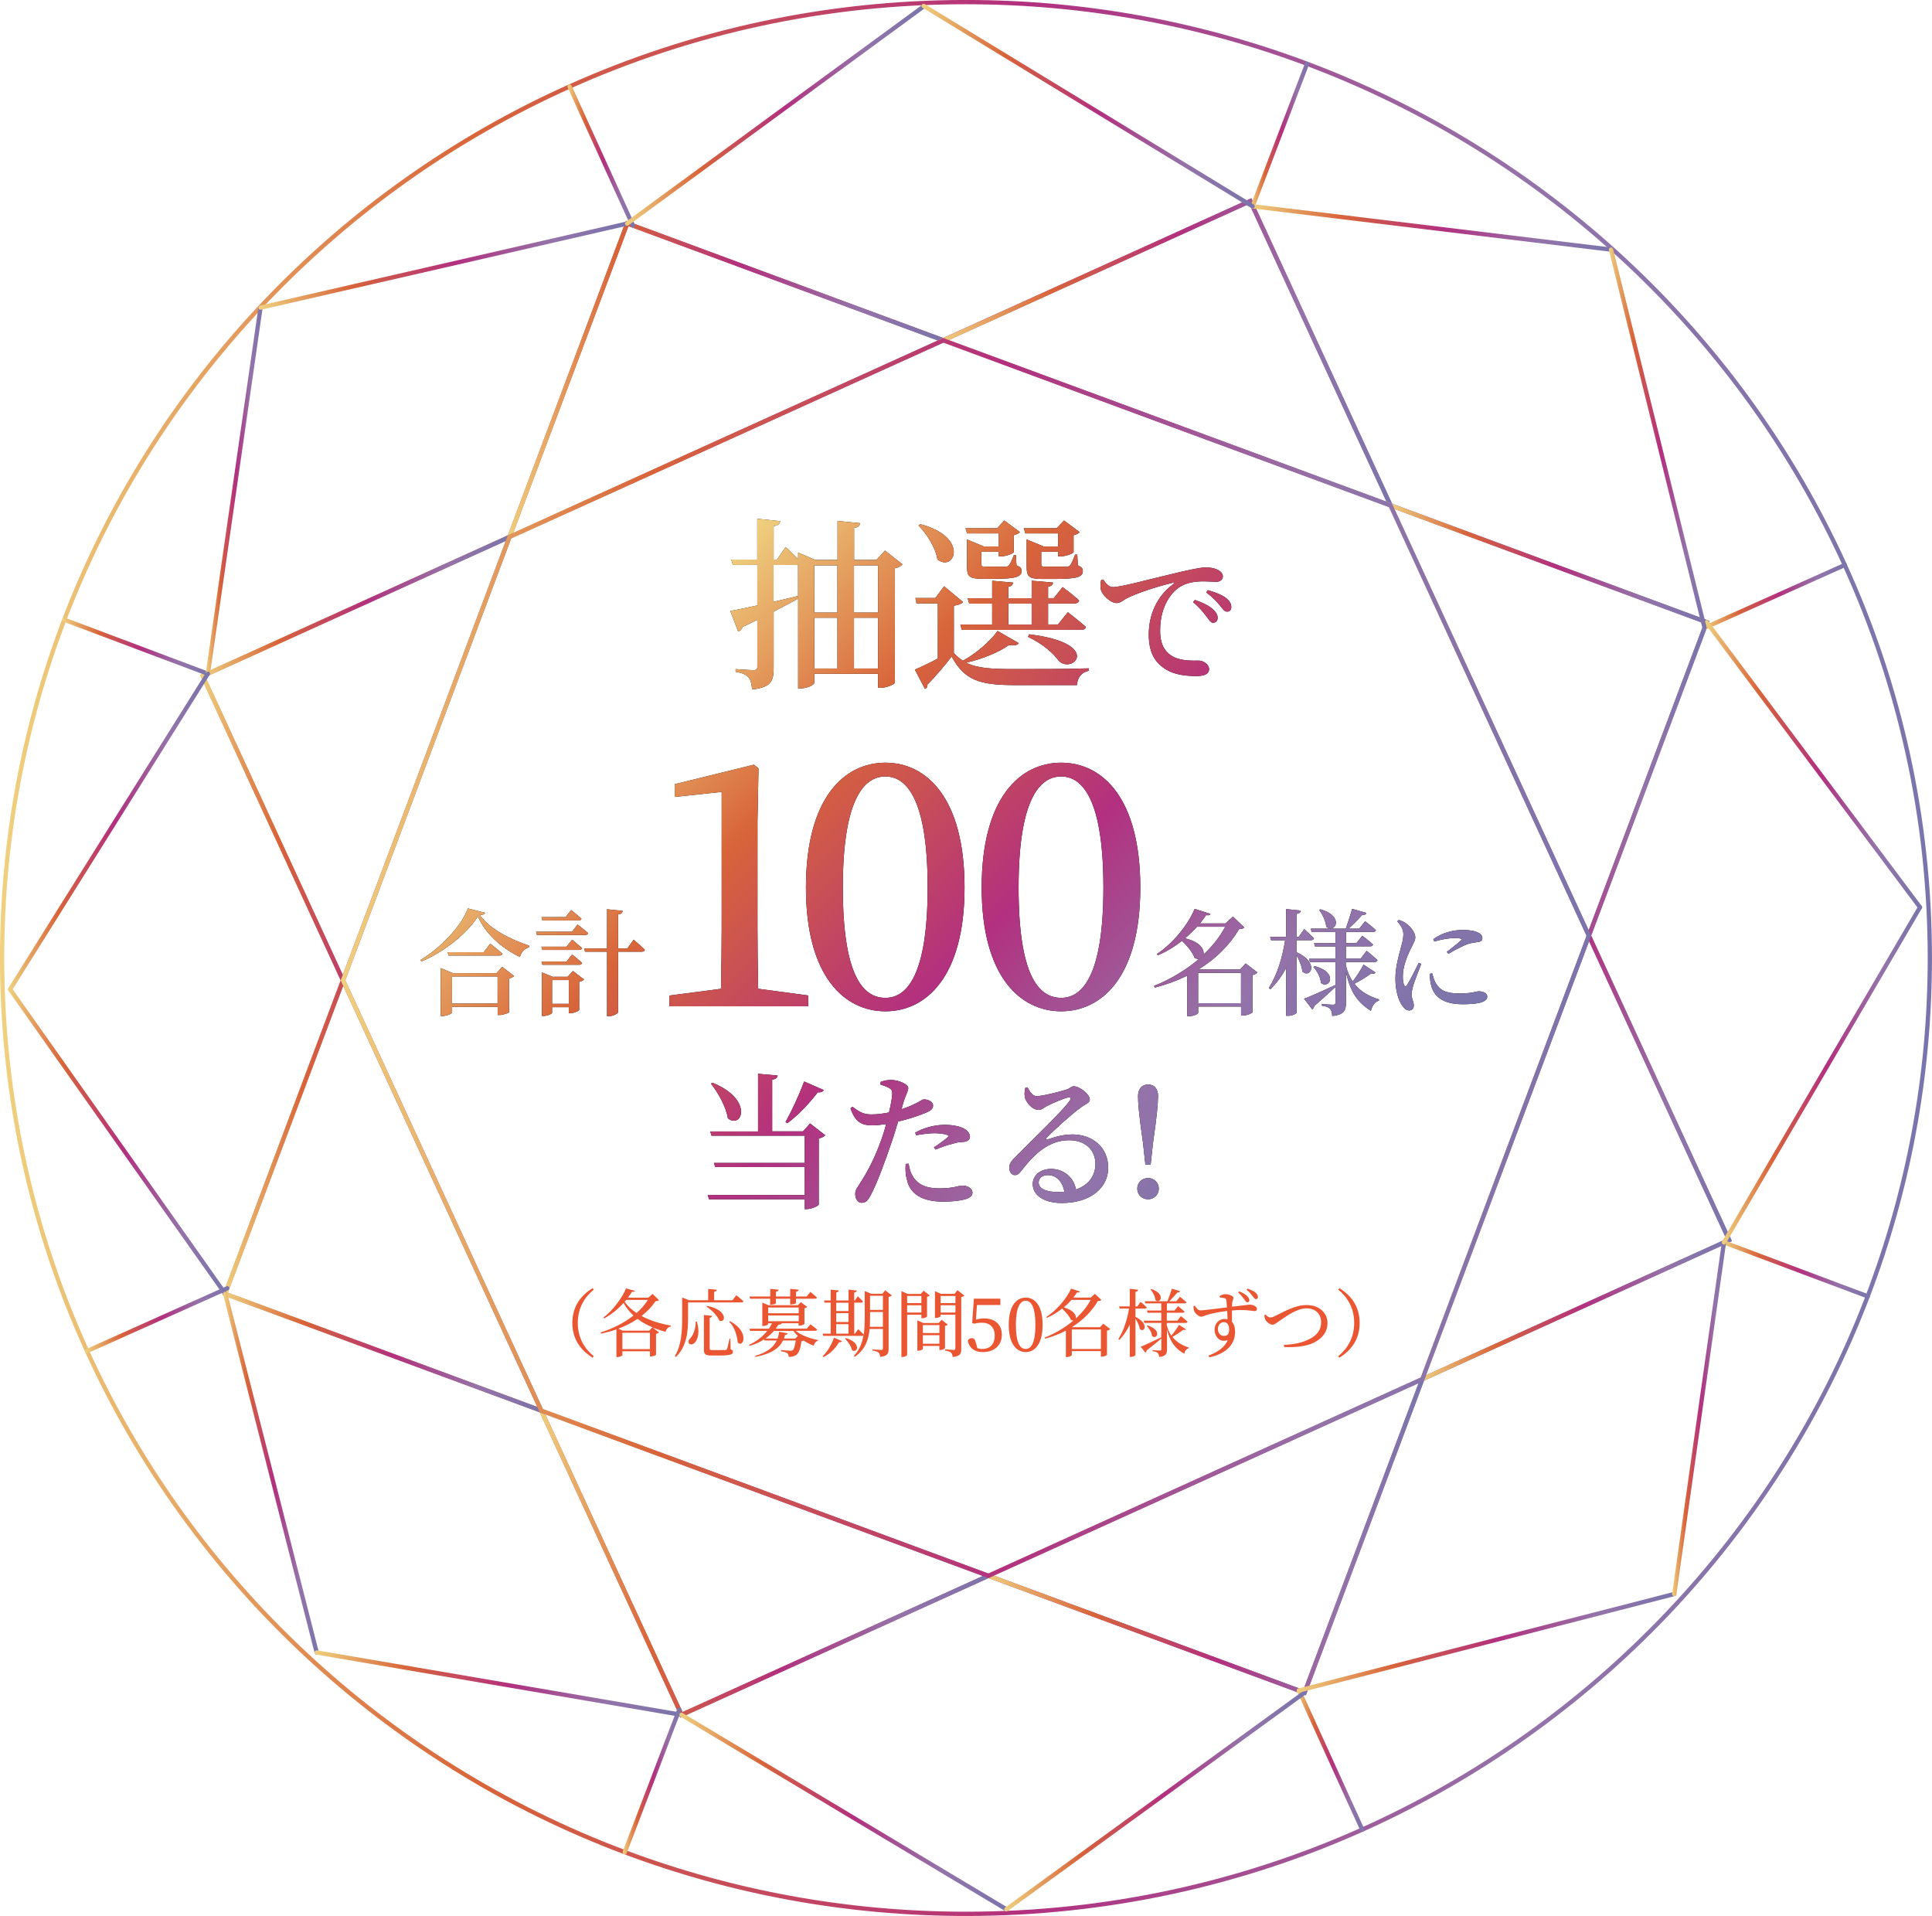 <?xml version="1.0" encoding="UTF-8"?>
<svg id="_レイヤー_2" data-name="レイヤー 2" xmlns="http://www.w3.org/2000/svg" xmlns:xlink="http://www.w3.org/1999/xlink" viewBox="0 0 339.35 336.49">
  <defs>
    <style>
      .cls-1 {
        stroke: url(#_新規グラデーションスウォッチ_14-2);
      }

      .cls-1, .cls-2, .cls-3, .cls-4, .cls-5, .cls-6, .cls-7, .cls-8, .cls-9, .cls-10, .cls-11, .cls-12, .cls-13, .cls-14, .cls-15, .cls-16, .cls-17, .cls-18, .cls-19, .cls-20, .cls-21, .cls-22, .cls-23, .cls-24, .cls-25, .cls-26, .cls-27, .cls-28, .cls-29, .cls-30, .cls-31, .cls-32, .cls-33, .cls-34 {
        fill: none;
        stroke-linecap: round;
        stroke-miterlimit: 10;
        stroke-width: .75px;
      }

      .cls-2 {
        stroke: url(#_新規グラデーションスウォッチ_14-17);
      }

      .cls-35 {
        fill: #ea5532;
      }

      .cls-3 {
        stroke: url(#_新規グラデーションスウォッチ_14-10);
      }

      .cls-4 {
        stroke: url(#_新規グラデーションスウォッチ_14-23);
      }

      .cls-5 {
        stroke: url(#_新規グラデーションスウォッチ_14-35);
      }

      .cls-6 {
        stroke: url(#_新規グラデーションスウォッチ_14-4);
      }

      .cls-7 {
        stroke: url(#_新規グラデーションスウォッチ_14-32);
      }

      .cls-8 {
        stroke: url(#_新規グラデーションスウォッチ_14-30);
      }

      .cls-9 {
        stroke: url(#_新規グラデーションスウォッチ_14-28);
      }

      .cls-10 {
        stroke: url(#_新規グラデーションスウォッチ_14-33);
      }

      .cls-11 {
        stroke: url(#_新規グラデーションスウォッチ_14-24);
      }

      .cls-12 {
        stroke: url(#_新規グラデーションスウォッチ_14-16);
      }

      .cls-13 {
        stroke: url(#_新規グラデーションスウォッチ_14-13);
      }

      .cls-14 {
        stroke: url(#_新規グラデーションスウォッチ_14-11);
      }

      .cls-36 {
        fill: url(#_新規グラデーションスウォッチ_14);
      }

      .cls-15 {
        stroke: url(#_新規グラデーションスウォッチ_14-14);
      }

      .cls-16 {
        stroke: url(#_新規グラデーションスウォッチ_14-6);
      }

      .cls-17 {
        stroke: url(#_新規グラデーションスウォッチ_14-27);
      }

      .cls-18 {
        stroke: url(#_新規グラデーションスウォッチ_14-19);
      }

      .cls-19 {
        stroke: url(#_新規グラデーションスウォッチ_14-9);
      }

      .cls-20 {
        stroke: url(#_新規グラデーションスウォッチ_14-18);
      }

      .cls-21 {
        stroke: url(#_新規グラデーションスウォッチ_14-34);
      }

      .cls-22 {
        stroke: url(#_新規グラデーションスウォッチ_14-12);
      }

      .cls-23 {
        stroke: url(#_新規グラデーションスウォッチ_14-26);
      }

      .cls-24 {
        stroke: url(#_新規グラデーションスウォッチ_14-8);
      }

      .cls-25 {
        stroke: url(#_新規グラデーションスウォッチ_14-7);
      }

      .cls-26 {
        stroke: url(#_新規グラデーションスウォッチ_14-21);
      }

      .cls-27 {
        stroke: url(#_新規グラデーションスウォッチ_14-15);
      }

      .cls-28 {
        stroke: url(#_新規グラデーションスウォッチ_14-3);
      }

      .cls-29 {
        stroke: url(#_新規グラデーションスウォッチ_14-22);
      }

      .cls-30 {
        stroke: url(#_新規グラデーションスウォッチ_14-5);
      }

      .cls-31 {
        stroke: url(#_新規グラデーションスウォッチ_14-29);
      }

      .cls-32 {
        stroke: url(#_新規グラデーションスウォッチ_14-31);
      }

      .cls-33 {
        stroke: url(#_新規グラデーションスウォッチ_14-20);
      }

      .cls-34 {
        stroke: url(#_新規グラデーションスウォッチ_14-25);
      }
    </style>
    <linearGradient id="_新規グラデーションスウォッチ_14" data-name="新規グラデーションスウォッチ 14" x1="115.31" y1="108.83" x2="221.53" y2="215.05" gradientUnits="userSpaceOnUse">
      <stop offset="0" stop-color="#efd17f"/>
      <stop offset=".25" stop-color="#d8643a"/>
      <stop offset=".53" stop-color="#b2307f"/>
      <stop offset=".79" stop-color="#9473a9"/>
      <stop offset="1" stop-color="#7975ac"/>
    </linearGradient>
    <linearGradient id="_新規グラデーションスウォッチ_14-2" data-name="新規グラデーションスウォッチ 14" x1="0" y1="168.24" x2="339.35" y2="168.24" xlink:href="#_新規グラデーションスウォッチ_14"/>
    <linearGradient id="_新規グラデーションスウォッチ_14-3" data-name="新規グラデーションスウォッチ 14" x1="88.82" y1="66.9" x2="166.67" y2="66.9" xlink:href="#_新規グラデーションスウォッチ_14"/>
    <linearGradient id="_新規グラデーションスウォッチ_14-4" data-name="新規グラデーションスウォッチ 14" x1="164.71" y1="62.12" x2="244.96" y2="62.12" xlink:href="#_新規グラデーションスウォッチ_14"/>
    <linearGradient id="_新規グラデーションスウォッチ_14-5" data-name="新規グラデーションスウォッチ 14" x1="243.53" y1="126.71" x2="300.24" y2="126.71" xlink:href="#_新規グラデーションスウォッチ_14"/>
    <linearGradient id="_新規グラデーションスウォッチ_14-6" data-name="新規グラデーションスウォッチ 14" x1="249.17" y1="203.15" x2="304.2" y2="203.15" xlink:href="#_新規グラデーションスウォッチ_14"/>
    <linearGradient id="_新規グラデーションスウォッチ_14-7" data-name="新規グラデーションスウォッチ 14" x1="172.62" y1="269.62" x2="250.5" y2="269.62" xlink:href="#_新規グラデーションスウォッチ_14"/>
    <linearGradient id="_新規グラデーションスウォッチ_14-8" data-name="新規グラデーションスウォッチ 14" x1="94.36" y1="274.38" x2="174.59" y2="274.38" xlink:href="#_新規グラデーションスウォッチ_14"/>
    <linearGradient id="_新規グラデーションスウォッチ_14-9" data-name="新規グラデーションスウォッチ 14" x1="39.08" y1="209.81" x2="95.79" y2="209.81" xlink:href="#_新規グラデーションスウォッチ_14"/>
    <linearGradient id="_新規グラデーションスウォッチ_14-10" data-name="新規グラデーションスウォッチ 14" x1="35.12" y1="133.37" x2="90.16" y2="133.37" xlink:href="#_新規グラデーションスウォッチ_14"/>
    <linearGradient id="_新規グラデーションスウォッチ_14-11" data-name="新規グラデーションスウォッチ 14" x1="302.44" y1="222.94" x2="328.43" y2="222.94" xlink:href="#_新規グラデーションスウォッチ_14"/>
    <linearGradient id="_新規グラデーションスウォッチ_14-12" data-name="新規グラデーションスウォッチ 14" x1="10.89" y1="113.58" x2="36.89" y2="113.58" xlink:href="#_新規グラデーションスウォッチ_14"/>
    <linearGradient id="_新規グラデーションスウォッチ_14-13" data-name="新規グラデーションスウォッチ 14" x1="227.78" y1="309.11" x2="239.65" y2="309.11" xlink:href="#_新規グラデーションスウォッチ_14"/>
    <linearGradient id="_新規グラデーションスウォッチ_14-14" data-name="新規グラデーションスウォッチ 14" x1="99.68" y1="27.4" x2="111.55" y2="27.4" xlink:href="#_新規グラデーションスウォッチ_14"/>
    <linearGradient id="_新規グラデーションスウォッチ_14-15" data-name="新規グラデーションスウォッチ 14" x1="59.84" y1="168.26" x2="279.48" y2="168.26" xlink:href="#_新規グラデーションスウォッチ_14"/>
    <linearGradient id="_新規グラデーションスウォッチ_14-16" data-name="新規グラデーションスウォッチ 14" x1="109.36" y1="312.8" x2="119.67" y2="312.8" xlink:href="#_新規グラデーションスウォッチ_14"/>
    <linearGradient id="_新規グラデーションスウォッチ_14-17" data-name="新規グラデーションスウォッチ 14" x1="219.65" y1="23.72" x2="229.96" y2="23.72" xlink:href="#_新規グラデーションスウォッチ_14"/>
    <linearGradient id="_新規グラデーションスウォッチ_14-18" data-name="新規グラデーションスウォッチ 14" x1="14.92" y1="231.77" x2="40.29" y2="231.77" xlink:href="#_新規グラデーションスウォッチ_14"/>
    <linearGradient id="_新規グラデーションスウォッチ_14-19" data-name="新規グラデーションスウォッチ 14" x1="299.03" y1="104.75" x2="324.4" y2="104.75" xlink:href="#_新規グラデーションスウォッチ_14"/>
    <linearGradient id="_新規グラデーションスウォッチ_14-20" data-name="新規グラデーションスウォッチ 14" x1="36.14" y1="86.18" x2="46.14" y2="86.18" xlink:href="#_新規グラデーションスウォッチ_14"/>
    <linearGradient id="_新規グラデーションスウォッチ_14-21" data-name="新規グラデーションスウォッチ 14" x1="45.39" y1="46.64" x2="110.55" y2="46.64" xlink:href="#_新規グラデーションスウォッチ_14"/>
    <linearGradient id="_新規グラデーションスウォッチ_14-22" data-name="新規グラデーションスウォッチ 14" x1="1.4" y1="146.03" x2="36.89" y2="146.03" xlink:href="#_新規グラデーションスウォッチ_14"/>
    <linearGradient id="_新規グラデーションスウォッチ_14-23" data-name="新規グラデーションスウォッチ 14" x1="1.4" y1="200.49" x2="39.94" y2="200.49" xlink:href="#_新規グラデーションスウォッチ_14"/>
    <linearGradient id="_新規グラデーションスウォッチ_14-24" data-name="新規グラデーションスウォッチ 14" x1="39.19" y1="258.73" x2="56" y2="258.73" xlink:href="#_新規グラデーションスウォッチ_14"/>
    <linearGradient id="_新規グラデーションスウォッチ_14-25" data-name="新規グラデーションスウォッチ 14" x1="55.25" y1="295.7" x2="120.08" y2="295.7" xlink:href="#_新規グラデーションスウォッチ_14"/>
    <linearGradient id="_新規グラデーションスウォッチ_14-26" data-name="新規グラデーションスウォッチ 14" x1="119.33" y1="318.25" x2="177.15" y2="318.25" xlink:href="#_新規グラデーションスウォッチ_14"/>
    <linearGradient id="_新規グラデーションスウォッチ_14-27" data-name="新規グラデーションスウォッチ 14" x1="176.4" y1="316.29" x2="229.52" y2="316.29" xlink:href="#_新規グラデーションスウォッチ_14"/>
    <linearGradient id="_新規グラデーションスウォッチ_14-28" data-name="新規グラデーションスウォッチ 14" x1="227.78" y1="288.43" x2="294.45" y2="288.43" xlink:href="#_新規グラデーションスウォッチ_14"/>
    <linearGradient id="_新規グラデーションスウォッチ_14-29" data-name="新規グラデーションスウォッチ 14" x1="293.7" y1="249.07" x2="303.18" y2="249.07" xlink:href="#_新規グラデーションスウォッチ_14"/>
    <linearGradient id="_新規グラデーションスウォッチ_14-30" data-name="新規グラデーションスウォッチ 14" x1="302.44" y1="188.77" x2="337.61" y2="188.77" xlink:href="#_新規グラデーションスウォッチ_14"/>
    <linearGradient id="_新規グラデーションスウォッチ_14-31" data-name="新規グラデーションスウォッチ 14" x1="299.39" y1="134.3" x2="337.61" y2="134.3" xlink:href="#_新規グラデーションスウォッチ_14"/>
    <linearGradient id="_新規グラデーションスウォッチ_14-32" data-name="新規グラデーションスウォッチ 14" x1="219.65" y1="40.04" x2="283.35" y2="40.04" xlink:href="#_新規グラデーションスウォッチ_14"/>
    <linearGradient id="_新規グラデーションスウォッチ_14-33" data-name="新規グラデーションスウォッチ 14" x1="109.8" y1="20.19" x2="162.61" y2="20.19" xlink:href="#_新規グラデーションスウォッチ_14"/>
    <linearGradient id="_新規グラデーションスウォッチ_14-34" data-name="新規グラデーションスウォッチ 14" x1="282.6" y1="77.05" x2="299.77" y2="77.05" xlink:href="#_新規グラデーションスウォッチ_14"/>
    <linearGradient id="_新規グラデーションスウォッチ_14-35" data-name="新規グラデーションスウォッチ 14" x1="161.87" y1="18.64" x2="220.4" y2="18.64" xlink:href="#_新規グラデーションスウォッチ_14"/>
  </defs>
  <g id="_バック" data-name="バック">
    <g>
      <g>
        <g>
          <g>
            <path d="m158.5,99.13c-.23.29-.71.55-1.32.68v20.09c-.03.26-1.42.9-2.49.9h-.45v-2.46h-11.21v1.55c0,.36-1.1,1-2.39,1h-.45v-15.76c-1.13.62-2.55,1.39-4.3,2.29v9.92c0,2.2-.42,3.39-3.78,3.75-.1-.9-.23-1.65-.61-2.1-.42-.49-1.07-.81-2.29-1v-.48s2.58.19,3.13.19c.52,0,.68-.16.68-.58v-8.27c-.81.42-1.68.84-2.58,1.26-.13.42-.42.71-.78.81l-1.39-3.62c.97-.16,2.68-.52,4.75-.97v-7.11h-4.3l-.26-.94h4.55v-7.17l4.04.42c-.06.45-.39.78-1.16.87v5.88h.58l1.52-2.2s1.23,1.13,2.2,2.13v-1.16l3.04,1.29h3.88v-6.85l3.94.39c-.03.45-.29.74-1.03.84v5.62h3.91l1.52-1.65,3.07,2.42Zm-18.32,5.88v-5.81c-.1.03-.23.03-.36.03h-3.94v6.46c1.36-.32,2.78-.64,4.2-1l.1.32Zm2.84-5.72v8.3h4.07v-8.3h-4.07Zm0,18.12h4.07v-8.92h-4.07v8.92Zm6.98-18.12v8.3h4.23v-8.3h-4.23Zm4.23,18.12v-8.92h-4.23v8.92h4.23Z"/>
            <path d="m178.94,112.96c-.26.36-.81.48-1.71.32-1.68,1.2-4.59,2.46-7.53,3.1,1.91.97,4.33,1.13,8.5,1.13,3.81,0,8.98,0,13.05-.13v.42c-1.26.26-1.97,1.13-2.1,2.52h-10.92c-6.17,0-8.79-.84-11.08-5.01-1.2,1.58-3.07,3.75-4.26,4.94.06.39-.13.61-.42.74l-1.78-3.39c1.03-.42,2.55-1.16,4.04-1.94v-9.69h-3.75l-.19-.94h3.49l1.55-2.07,3.33,2.78c-.23.26-.71.52-1.62.64v8.33c.52.52,1.03.97,1.58,1.33,2.42-1.29,4.97-3.59,6.1-5.23l3.71,2.13Zm-17.28-20.9c8.66,2.26,5.98,8.5,3,6.2-.32-2.07-1.87-4.49-3.33-5.97l.32-.23Zm25.91,15.47s1.94,1.49,3.17,2.58c-.1.36-.42.52-.87.52h-20.93l-.26-.94h5.59v-3.68h-4.04l-.26-.94h4.3v-3.07l3.68.32c-.06.39-.26.62-.84.74v2h4.1v-3.07l3.75.32c-.06.39-.26.62-.87.74v2h1l1.55-1.94s1.81,1.32,2.91,2.36c-.1.36-.42.52-.84.52h-4.62v3.68h1.74l1.74-2.16Zm-17.7-13.86l-.29-.9h5.56l1.26-1.36,2.75,2.04c-.16.19-.58.42-1.1.55v2.97c-.03.23-1.36.74-2.2.74h-.42v-.81h-3.07v2.2c0,.32.1.42.78.42h3.52c.23,0,.42-.07.55-.23.23-.26.55-.9.87-1.78h.36l.1,1.78c.74.29.9.52.9.97,0,1.03-1,1.39-4.68,1.39h-2.33c-2.26,0-2.58-.52-2.58-2.13v-4.78l2.94,1.23h2.65v-2.29h-5.56Zm7.24,16.02h4.1v-3.68h-4.1v3.68Zm3-16.02l-.29-.9h5.78l1.29-1.36,2.75,2.04c-.13.19-.55.45-1.07.55v2.97c-.03.23-1.36.74-2.26.74h-.45v-.81h-2.97v2.2c0,.32.06.42.78.42h3.71c.26,0,.45-.07.58-.23.23-.26.55-1,.87-1.88h.39l.1,1.88c.68.29.87.55.87,1,0,1.04-1.03,1.39-4.85,1.39h-2.36c-2.36,0-2.65-.52-2.65-2.16v-4.78l2.97,1.23h2.55v-2.29h-5.75Zm.65,17.73c13.02,1.58,7.66,7.11,5.2,4.65-.9-1.26-2.68-2.91-5.39-4.2l.19-.45Z"/>
            <path d="m193.79,101.79c.41.67,1.03,1.32,1.65,1.32,1.47,0,5.76-1.21,10.18-2.25,2.84-.7,5.24-1.21,6.1-1.21.72,0,1.47.1,2.04.36.62.28,1.03.67,1.03,1.24,0,.52-.46.93-1.16.93-.62,0-1.42-.08-2.27-.08-1.19,0-2.87.13-4.21,1.03-1.03.67-3.38,2.92-3.38,7.62,0,2.92,1.24,3.98,2.22,4.55,1.55.85,3.75.72,4.6.72.78,0,1.78.67,1.78,1.5,0,.96-1.03,1.21-2.22,1.21-1.78,0-3.95-.18-5.63-1.34-1.7-1.16-2.74-2.84-2.74-5.97,0-3.41,1.4-6.72,4.31-8.84.21-.15.18-.31-.1-.23-2.97.7-6.59,1.94-8.14,2.76-.54.29-1.06.8-1.71.8-1.11,0-2.66-1.47-2.82-2.56-.08-.52.03-1.03.08-1.45l.39-.13Zm16.07,3.57c1.37.46,2.51,1.01,3.23,1.68.57.54.8,1.01.78,1.5,0,.49-.31.83-.8.83-.39,0-.7-.46-1.16-1.11-.52-.67-1.19-1.55-2.35-2.51l.31-.39Zm2.3-1.71c1.4.39,2.51.85,3.18,1.37.67.54.93,1.03.93,1.6,0,.52-.28.8-.75.8s-.75-.46-1.27-1.11c-.52-.62-1.11-1.32-2.38-2.25l.28-.41Z"/>
            <path d="m85.21,160.31c-.08.24-.34.37-.93.4,1.82,2.51,5.33,4.25,8.65,5.37l-.02.3c-.87.22-1.42.99-1.58,1.7-3.2-1.56-6.05-4.05-7.39-7.13-1.9,3.02-5.97,6.26-9.94,7.92l-.14-.28c3.48-2.03,7.35-6.13,8.3-9.05l3.06.77Zm2.98,9.48l2.11,1.62c-.14.16-.45.34-.87.45v5.89c-.02.14-1.03.51-1.68.51h-.34v-1.42h-8v.97c0,.18-.89.63-1.72.63h-.28v-8.42l2.13.89h7.67l.99-1.11Zm-2.07-4.05s1.32,1.01,2.13,1.76c-.06.22-.26.32-.55.32h-8.91l-.16-.59h6.32l1.17-1.5Zm1.28,10.51v-4.76h-8v4.76h8Z"/>
            <path d="m101.45,162.37s1.15.89,1.86,1.52c-.06.22-.26.32-.55.32h-8.44l-.16-.57h6.32l.97-1.28Zm-6.18-.71l-.16-.59h4.23l.99-1.23s1.11.87,1.8,1.5c-.06.22-.24.32-.53.32h-6.34Zm4.25,4.6l.97-1.23s1.07.87,1.76,1.5c-.06.2-.26.3-.53.3h-6.46l-.16-.57h4.41Zm-4.25,3.18l-.16-.57h4.41l.97-1.23s1.07.85,1.76,1.48c-.06.22-.26.32-.53.32h-6.46Zm5.37,1.09l1.94,1.5c-.14.16-.45.34-.85.4v4.96c-.02.14-.93.55-1.52.55h-.3v-1.05h-2.94v.99c0,.16-.77.55-1.52.55h-.26v-7.65l1.86.77h2.65l.93-1.01Zm-.73,5.77v-4.17h-2.94v4.17h2.94Zm11.4-11.26s1.24,1.07,1.96,1.78c-.06.22-.26.32-.55.32h-4.15v10.61c0,.24-.83.71-1.58.71h-.36v-11.32h-3.87l-.16-.57h4.03v-6.88l2.73.28c-.02.32-.2.55-.79.63v5.97h1.64l1.09-1.54Z"/>
            <path d="m141.96,174.84v1.89h-24.39v-1.89l9.07-1.18c.06-3.54.12-7.13.12-10.6v-23.98l-8.25.88v-2.24l13.9-3.42.82.65-.18,9.31v18.79c0,3.47.06,7.01.12,10.6l8.78,1.18Z"/>
            <path d="m169.42,155.87c0,15.73-6.78,21.74-13.9,21.74s-13.96-6.01-13.96-21.74,6.72-21.92,13.96-21.92,13.9,6.19,13.9,21.92Zm-13.9,19.38c3.83,0,7.42-4.12,7.42-19.38s-3.59-19.5-7.42-19.5-7.48,4.12-7.48,19.5,3.48,19.38,7.48,19.38Z"/>
            <path d="m200.29,155.87c0,15.73-6.78,21.74-13.9,21.74s-13.96-6.01-13.96-21.74,6.72-21.92,13.96-21.92,13.9,6.19,13.9,21.92Zm-13.9,19.38c3.83,0,7.42-4.12,7.42-19.38s-3.59-19.5-7.42-19.5-7.48,4.12-7.48,19.5,3.48,19.38,7.48,19.38Z"/>
            <path d="m220.86,170.8c-.12.16-.43.34-.87.45v6.54c-.02.14-.99.57-1.68.57h-.32v-1.58h-7.53v1.09c0,.14-.61.59-1.58.59h-.34v-7.11c-1.72.85-3.62,1.56-5.69,2.09l-.16-.28c2.94-1.18,5.65-2.81,7.9-4.74-.24.02-.49-.04-.77-.2-.34-.99-1.32-2.15-2.21-2.98-1.32,1.03-2.75,1.9-4.23,2.53l-.18-.22c2.71-1.76,5.41-5,6.64-7.92l2.77.87c-.08.2-.24.3-.77.22-.32.49-.69.97-1.07,1.46h4.48l1.32-1.2,1.98,1.9c-.16.2-.38.26-.91.3-1.62,2.73-3.99,5.14-7.05,7.03l.14.06h7.09l.97-1.07,2.09,1.6Zm-10.61-8.04c-.65.71-1.36,1.4-2.13,2.04,2.69.59,3.46,1.98,3.26,2.86,1.6-1.5,2.92-3.16,3.83-4.9h-4.96Zm7.73,13.43v-5.33h-7.53v5.33h7.53Z"/>
            <path d="m227.73,167.23c4.09,1.84,2.43,4.7,1.03,3.4-.08-.91-.55-2.02-1.03-2.88v10.08c0,.22-.77.57-1.44.57h-.38v-8.42c-.73,1.4-1.64,2.65-2.77,3.77l-.26-.26c1.48-2.31,2.37-5.33,2.85-8.36h-2.47l-.16-.59h2.81v-4.88l2.55.26c-.04.3-.2.51-.73.59v4.03h.38l.97-1.36s1.07.95,1.72,1.62c-.06.22-.26.32-.53.32h-2.55v2.11Zm13.87,3.56c-.12.2-.3.28-.75.16-.75.57-1.88,1.28-2.96,1.82,1.17,1.5,2.75,2.27,4.33,2.75l-.02.22c-.71.2-1.19.89-1.4,1.78-2.25-1.4-3.64-3.2-4.39-6.86v5.47c0,1.26-.28,2.11-2.41,2.29-.04-.53-.12-.95-.34-1.21-.26-.26-.65-.47-1.48-.59v-.28s1.62.12,1.98.12c.32,0,.41-.12.41-.38v-2.75c-.87.79-2.09,1.94-3.73,3.36-.04.26-.16.46-.36.57l-1.42-1.86c.95-.32,3.24-1.36,5.51-2.41v-4.01h-4.48l-.16-.59h4.64v-2.17h-3.6l-.16-.57h3.77v-1.96h-4.19l-.16-.59h6.16c.36-1.05.83-2.47,1.11-3.48l2.51.71c-.08.24-.3.41-.77.38-.59.67-1.52,1.62-2.37,2.39h1.86l1.05-1.3s1.19.89,1.9,1.56c-.06.22-.26.32-.53.32h-4.74v1.96h1.84l1.03-1.3s1.19.89,1.88,1.54c-.04.22-.22.32-.51.32h-4.25v2.17h2.59l1.05-1.38s1.19.95,1.92,1.64c-.06.22-.26.32-.55.32h-5.02v.53c.26,1.17.69,2.12,1.21,2.89.71-.91,1.52-2.19,1.9-2.96l2.07,1.36Zm-10.69-1.11c4.27,1.11,2.59,4.19,1.09,2.92-.02-.93-.67-2.09-1.3-2.77l.2-.14Zm1.01-9.98c4.31,1.2,2.61,4.35,1.03,3.06-.08-1.01-.67-2.19-1.23-2.94l.2-.12Z"/>
            <path d="m249.63,169.3c-.4,1.09-1.21,3.08-1.42,3.83-.18.73-.28,1.2-.28,1.52,0,.67.4,1.34.4,1.9s-.28.91-.83.91c-.45,0-.85-.34-1.19-.83-.67-.93-1.21-2.63-1.21-4.74s.59-4.03.91-5.24c.26-.97.49-1.76.49-2.55.02-.85-.49-1.64-1.07-2.29l.26-.24c.55.16.93.34,1.34.65.55.38,1.56,1.42,1.56,2.43,0,.51-.28.91-.77,1.94-.65,1.28-1.42,3.12-1.42,4.94,0,.81.12,1.24.24,1.48.12.28.3.3.49.02.49-.73,1.56-2.92,2.07-3.93l.45.2Zm1.94,1.64c.12.49.3,1.17.55,1.62.75,1.32,1.76,1.92,4.27,1.92,2.11,0,2.92-.38,3.36-.38.73,0,1.48.3,1.48.93,0,1.07-1.98,1.34-4.31,1.34-3.54,0-5.18-1.4-5.61-3.62-.14-.61-.16-1.23-.12-1.74l.38-.06Zm.18-5.99c1.58-1.17,3.6-1.62,5.06-1.62,1.38,0,2.19.14,2.85.48.55.26.71.63.71.93,0,.41-.2.61-.67.69-.57.1-1.19.14-1.94.38-.91.34-2.29,1.07-3.34,1.7l-.3-.32c.89-.71,2.11-1.64,2.47-2.01.22-.24.28-.42-1.15-.42-.69,0-1.82.1-3.52.59l-.16-.4Z"/>
            <path d="m144.95,199.38c-.18.21-.57.44-1.14.57v11.6c-.03.21-1.24.8-2.09.8h-.41v-1.73h-16.77l-.23-.75h17v-4.91h-15.68l-.23-.72h15.91v-4.78h-16.33l-.23-.75h8.4v-10.13l3.44.31c-.05.36-.26.62-.96.72v9.09h5.42l1.24-1.39,2.66,2.07Zm-19.81-9.22c7.29,2.92,5.19,8.21,2.71,6.25-.31-2.04-1.71-4.47-2.97-6.1l.26-.15Zm19.56,1.27c-.13.28-.46.46-1.06.41-1.6,2.07-3.51,4.08-5.35,5.43l-.31-.23c.98-1.73,2.33-4.55,3.26-7.1l3.46,1.5Z"/>
            <path d="m158.36,194.81c1.24-.41,2.17-.85,2.92-1.24.46-.29.8-.49,1.03-.49.57,0,1.58.31,1.58,1.09,0,.62-.44.98-1.94,1.52-.67.29-2.48.88-4.21,1.29-.34,1.16-.72,2.45-1.14,3.64-1.06,3.15-2.69,7.59-3.75,9.43-.41.75-.75,1.19-1.52,1.19-.65,0-1.11-.72-1.11-1.55s.46-1.19,1.03-2.17c1.11-1.73,2.45-4.19,3.64-7.6.26-.75.54-1.63.77-2.51-.83.13-1.73.23-2.45.23-1.78,0-3-.52-3.82-3l.36-.26c1.24.96,1.99,1.32,3.15,1.34,1.14.03,2.3-.16,3.25-.34.31-1.29.52-2.46.57-3.18.03-.62-.08-.83-.52-1.11-.44-.26-.98-.44-1.55-.62l.03-.46c.62-.23,1.21-.36,1.91-.34,1.29.03,2.94.75,2.94,1.42,0,.57-.44,1.14-.9,2.69l-.28,1.01Zm1.24,9.56c.1.7.31,1.63.83,2.38.96,1.45,2.48,1.96,4.62,1.96,2.43,0,3.33-.49,3.95-.49.83,0,1.81.39,1.81,1.27,0,.62-.65,1.01-1.58,1.21-.8.18-1.94.34-3.59.34-3.54,0-5.86-1.29-6.35-3.93-.28-.9-.26-1.88-.21-2.69l.52-.05Zm1.16-5.45c1.29-.75,3.23-1.37,5.17-1.37,1.7,0,2.84.36,3.41.67.7.41,1.03.93,1.03,1.42,0,.59-.47.88-1.4.93-.47,0-.93.08-1.6.29-.98.21-2.14.67-3.05,1.03l-.28-.39c.83-.52,2.17-1.5,2.45-1.81.18-.15.1-.28-.1-.36-.59-.21-1.5-.31-2.25-.31-.96,0-2.07.16-3.23.36l-.16-.46Z"/>
            <path d="m180.48,190.96c.39.78.9,1.55,1.58,1.55.98,0,3.93-.72,5.22-1.14.83-.26.85-.59,1.32-.59,1.03,0,2.82,1.39,2.82,2.33,0,.62-.77.77-1.65,1.45-1.55,1.11-4.83,4.08-5.89,5.22-.23.23-.1.44.13.34,1.01-.34,2.51-.88,4.39-.88,3.41,0,6.3,2.2,6.25,5.94-.03,3.36-3.02,6.1-8.16,6.1-2.97,0-5.09-1.27-5.09-3.33,0-1.58,1.4-2.66,3.23-2.66s3.85,1.09,4.37,3.62c2.35-.83,3.38-2.53,3.41-4.42.05-2.27-1.55-4.24-4.62-4.24-3.59,0-6.12,2.46-8.32,5.27-.52.7-.77.88-1.29.85-.46,0-.96-.57-.9-1.39.03-.62.36-1.09,1.11-1.81,3.18-3.23,8.29-8.09,9.51-9.87.36-.46.13-.62-.23-.57-.9.18-2.76,1.01-3.8,1.53-.49.26-.9.67-1.39.67-1.29,0-2.35-1.5-2.48-2.32-.08-.52-.03-1.01.1-1.58l.41-.05Zm6.48,18.34c-.34-1.86-1.47-2.92-2.92-2.92-.96,0-1.6.52-1.6,1.32,0,.96,1.14,1.65,3.33,1.65.41,0,.8-.03,1.19-.05Z"/>
            <path d="m199.76,208.76c0-1.01.77-1.86,1.89-1.86s1.89.85,1.89,1.86-.8,1.86-1.89,1.86-1.89-.83-1.89-1.86Zm3.64-16.22c0,1.37-.21,3.56-.88,8.21l-.41,3.77h-.93l-.41-3.77c-.67-4.68-.88-6.85-.88-8.21s.72-2.07,1.76-2.07,1.76.65,1.76,2.07Z"/>
          </g>
          <g>
            <path class="cls-36" d="m158.5,99.13c-.23.29-.71.55-1.32.68v20.09c-.03.26-1.42.9-2.49.9h-.45v-2.46h-11.21v1.55c0,.36-1.1,1-2.39,1h-.45v-15.76c-1.13.62-2.55,1.39-4.3,2.29v9.92c0,2.2-.42,3.39-3.78,3.75-.1-.9-.23-1.65-.61-2.1-.42-.49-1.07-.81-2.29-1v-.48s2.58.19,3.13.19c.52,0,.68-.16.68-.58v-8.27c-.81.42-1.68.84-2.58,1.26-.13.42-.42.71-.78.81l-1.39-3.62c.97-.16,2.68-.52,4.75-.97v-7.11h-4.3l-.26-.94h4.55v-7.17l4.04.42c-.06.45-.39.78-1.16.87v5.88h.58l1.52-2.2s1.23,1.13,2.2,2.13v-1.16l3.04,1.29h3.88v-6.85l3.94.39c-.03.45-.29.74-1.03.84v5.62h3.91l1.52-1.65,3.07,2.42Zm-18.32,5.88v-5.81c-.1.03-.23.03-.36.03h-3.94v6.46c1.36-.32,2.78-.64,4.2-1l.1.32Zm2.84-5.72v8.3h4.07v-8.3h-4.07Zm0,18.12h4.07v-8.92h-4.07v8.92Zm6.98-18.12v8.3h4.23v-8.3h-4.23Zm4.23,18.12v-8.92h-4.23v8.92h4.23Z"/>
            <path class="cls-36" d="m178.94,112.96c-.26.36-.81.48-1.71.32-1.68,1.2-4.59,2.46-7.53,3.1,1.91.97,4.33,1.13,8.5,1.13,3.81,0,8.98,0,13.05-.13v.42c-1.26.26-1.97,1.13-2.1,2.52h-10.92c-6.17,0-8.79-.84-11.08-5.01-1.2,1.58-3.07,3.75-4.26,4.94.06.39-.13.61-.42.74l-1.78-3.39c1.03-.42,2.55-1.16,4.04-1.94v-9.69h-3.75l-.19-.94h3.49l1.55-2.07,3.33,2.78c-.23.26-.71.52-1.62.64v8.33c.52.52,1.03.97,1.58,1.33,2.42-1.29,4.97-3.59,6.1-5.23l3.71,2.13Zm-17.28-20.9c8.66,2.26,5.98,8.5,3,6.2-.32-2.07-1.87-4.49-3.33-5.97l.32-.23Zm25.91,15.47s1.94,1.49,3.17,2.58c-.1.36-.42.52-.87.52h-20.93l-.26-.94h5.59v-3.68h-4.04l-.26-.94h4.3v-3.07l3.68.32c-.06.39-.26.62-.84.74v2h4.1v-3.07l3.75.32c-.06.39-.26.62-.87.74v2h1l1.55-1.94s1.81,1.32,2.91,2.36c-.1.36-.42.52-.84.52h-4.62v3.68h1.74l1.74-2.16Zm-17.7-13.86l-.29-.9h5.56l1.26-1.36,2.75,2.04c-.16.19-.58.42-1.1.55v2.97c-.03.23-1.36.74-2.2.74h-.42v-.81h-3.07v2.2c0,.32.1.42.78.42h3.52c.23,0,.42-.07.55-.23.23-.26.55-.9.87-1.78h.36l.1,1.78c.74.29.9.52.9.97,0,1.03-1,1.39-4.68,1.39h-2.33c-2.26,0-2.58-.52-2.58-2.13v-4.78l2.94,1.23h2.65v-2.29h-5.56Zm7.24,16.02h4.1v-3.68h-4.1v3.68Zm3-16.02l-.29-.9h5.78l1.29-1.36,2.75,2.04c-.13.19-.55.45-1.07.55v2.97c-.03.23-1.36.74-2.26.74h-.45v-.81h-2.97v2.2c0,.32.06.42.78.42h3.71c.26,0,.45-.07.58-.23.23-.26.55-1,.87-1.88h.39l.1,1.88c.68.29.87.55.87,1,0,1.04-1.03,1.39-4.85,1.39h-2.36c-2.36,0-2.65-.52-2.65-2.16v-4.78l2.97,1.23h2.55v-2.29h-5.75Zm.65,17.73c13.02,1.58,7.66,7.11,5.2,4.65-.9-1.26-2.68-2.91-5.39-4.2l.19-.45Z"/>
            <path class="cls-36" d="m193.79,101.79c.41.67,1.03,1.32,1.65,1.32,1.47,0,5.76-1.21,10.18-2.25,2.84-.7,5.24-1.21,6.1-1.21.72,0,1.47.1,2.04.36.62.28,1.03.67,1.03,1.24,0,.52-.46.93-1.16.93-.62,0-1.42-.08-2.27-.08-1.19,0-2.87.13-4.21,1.03-1.03.67-3.38,2.92-3.38,7.62,0,2.92,1.24,3.98,2.22,4.55,1.55.85,3.75.72,4.6.72.78,0,1.78.67,1.78,1.5,0,.96-1.03,1.21-2.22,1.21-1.78,0-3.95-.18-5.63-1.34-1.7-1.16-2.74-2.84-2.74-5.97,0-3.41,1.4-6.72,4.31-8.84.21-.15.18-.31-.1-.23-2.97.7-6.59,1.94-8.14,2.76-.54.29-1.06.8-1.71.8-1.11,0-2.66-1.47-2.82-2.56-.08-.52.03-1.03.08-1.45l.39-.13Zm16.07,3.57c1.37.46,2.51,1.01,3.23,1.68.57.54.8,1.01.78,1.5,0,.49-.31.83-.8.83-.39,0-.7-.46-1.16-1.11-.52-.67-1.19-1.55-2.35-2.51l.31-.39Zm2.3-1.71c1.4.39,2.51.85,3.18,1.37.67.54.93,1.03.93,1.6,0,.52-.28.8-.75.8s-.75-.46-1.27-1.11c-.52-.62-1.11-1.32-2.38-2.25l.28-.41Z"/>
            <path class="cls-36" d="m85.21,160.31c-.08.24-.34.37-.93.4,1.82,2.51,5.33,4.25,8.65,5.37l-.02.3c-.87.22-1.42.99-1.58,1.7-3.2-1.56-6.05-4.05-7.39-7.13-1.9,3.02-5.97,6.26-9.94,7.92l-.14-.28c3.48-2.03,7.35-6.13,8.3-9.05l3.06.77Zm2.98,9.48l2.11,1.62c-.14.16-.45.34-.87.45v5.89c-.02.14-1.03.51-1.68.51h-.34v-1.42h-8v.97c0,.18-.89.63-1.72.63h-.28v-8.42l2.13.89h7.67l.99-1.11Zm-2.07-4.05s1.32,1.01,2.13,1.76c-.06.22-.26.32-.55.32h-8.91l-.16-.59h6.32l1.17-1.5Zm1.28,10.51v-4.76h-8v4.76h8Z"/>
            <path class="cls-36" d="m101.45,162.37s1.15.89,1.86,1.52c-.06.22-.26.32-.55.32h-8.44l-.16-.57h6.32l.97-1.28Zm-6.18-.71l-.16-.59h4.23l.99-1.23s1.11.87,1.8,1.5c-.06.22-.24.32-.53.32h-6.34Zm4.25,4.6l.97-1.23s1.07.87,1.76,1.5c-.06.2-.26.3-.53.3h-6.46l-.16-.57h4.41Zm-4.25,3.18l-.16-.57h4.41l.97-1.23s1.07.85,1.76,1.48c-.06.22-.26.32-.53.32h-6.46Zm5.37,1.09l1.94,1.5c-.14.16-.45.34-.85.4v4.96c-.02.14-.93.55-1.52.55h-.3v-1.05h-2.94v.99c0,.16-.77.55-1.52.55h-.26v-7.65l1.86.77h2.65l.93-1.01Zm-.73,5.77v-4.17h-2.94v4.17h2.94Zm11.4-11.26s1.24,1.07,1.96,1.78c-.06.22-.26.32-.55.32h-4.15v10.61c0,.24-.83.71-1.58.71h-.36v-11.32h-3.87l-.16-.57h4.03v-6.88l2.73.28c-.02.32-.2.55-.79.63v5.97h1.64l1.09-1.54Z"/>
            <path class="cls-36" d="m141.96,174.84v1.89h-24.39v-1.89l9.07-1.18c.06-3.54.12-7.13.12-10.6v-23.98l-8.25.88v-2.24l13.9-3.42.82.65-.18,9.31v18.79c0,3.47.06,7.01.12,10.6l8.78,1.18Z"/>
            <path class="cls-36" d="m169.42,155.87c0,15.73-6.78,21.74-13.9,21.74s-13.96-6.01-13.96-21.74,6.72-21.92,13.96-21.92,13.9,6.19,13.9,21.92Zm-13.9,19.38c3.83,0,7.42-4.12,7.42-19.38s-3.59-19.5-7.42-19.5-7.48,4.12-7.48,19.5,3.48,19.38,7.48,19.38Z"/>
            <path class="cls-36" d="m200.29,155.87c0,15.73-6.78,21.74-13.9,21.74s-13.96-6.01-13.96-21.74,6.72-21.92,13.96-21.92,13.9,6.19,13.9,21.92Zm-13.9,19.38c3.83,0,7.42-4.12,7.42-19.38s-3.59-19.5-7.42-19.5-7.48,4.12-7.48,19.5,3.48,19.38,7.48,19.38Z"/>
            <path class="cls-36" d="m220.86,170.8c-.12.16-.43.34-.87.45v6.54c-.02.14-.99.57-1.68.57h-.32v-1.58h-7.53v1.09c0,.14-.61.59-1.58.59h-.34v-7.11c-1.72.85-3.62,1.56-5.69,2.09l-.16-.28c2.94-1.18,5.65-2.81,7.9-4.74-.24.02-.49-.04-.77-.2-.34-.99-1.32-2.15-2.21-2.98-1.32,1.03-2.75,1.9-4.23,2.53l-.18-.22c2.71-1.76,5.41-5,6.64-7.92l2.77.87c-.08.2-.24.3-.77.22-.32.49-.69.97-1.07,1.46h4.48l1.32-1.2,1.98,1.9c-.16.2-.38.26-.91.3-1.62,2.73-3.99,5.14-7.05,7.03l.14.06h7.09l.97-1.07,2.09,1.6Zm-10.61-8.04c-.65.71-1.36,1.4-2.13,2.04,2.69.59,3.46,1.98,3.26,2.86,1.6-1.5,2.92-3.16,3.83-4.9h-4.96Zm7.73,13.43v-5.33h-7.53v5.33h7.53Z"/>
            <path class="cls-36" d="m227.73,167.23c4.09,1.84,2.43,4.7,1.03,3.4-.08-.91-.55-2.02-1.03-2.88v10.08c0,.22-.77.57-1.44.57h-.38v-8.42c-.73,1.4-1.64,2.65-2.77,3.77l-.26-.26c1.48-2.31,2.37-5.33,2.85-8.36h-2.47l-.16-.59h2.81v-4.88l2.55.26c-.04.3-.2.51-.73.59v4.03h.38l.97-1.36s1.07.95,1.72,1.62c-.06.22-.26.32-.53.32h-2.55v2.11Zm13.87,3.56c-.12.2-.3.28-.75.16-.75.57-1.88,1.28-2.96,1.82,1.17,1.5,2.75,2.27,4.33,2.75l-.02.22c-.71.2-1.19.89-1.4,1.78-2.25-1.4-3.64-3.2-4.39-6.86v5.47c0,1.26-.28,2.11-2.41,2.29-.04-.53-.12-.95-.34-1.21-.26-.26-.65-.47-1.48-.59v-.28s1.62.12,1.98.12c.32,0,.41-.12.41-.38v-2.75c-.87.79-2.09,1.94-3.73,3.36-.04.26-.16.46-.36.57l-1.42-1.86c.95-.32,3.24-1.36,5.51-2.41v-4.01h-4.48l-.16-.59h4.64v-2.17h-3.6l-.16-.57h3.77v-1.96h-4.19l-.16-.59h6.16c.36-1.05.83-2.47,1.11-3.48l2.51.71c-.08.24-.3.41-.77.38-.59.67-1.52,1.62-2.37,2.39h1.86l1.05-1.3s1.19.89,1.9,1.56c-.06.22-.26.32-.53.32h-4.74v1.96h1.84l1.03-1.3s1.19.89,1.88,1.54c-.04.22-.22.32-.51.32h-4.25v2.17h2.59l1.05-1.38s1.19.95,1.92,1.64c-.06.22-.26.32-.55.32h-5.02v.53c.26,1.17.69,2.12,1.21,2.89.71-.91,1.52-2.19,1.9-2.96l2.07,1.36Zm-10.69-1.11c4.27,1.11,2.59,4.19,1.09,2.92-.02-.93-.67-2.09-1.3-2.77l.2-.14Zm1.01-9.98c4.31,1.2,2.61,4.35,1.03,3.06-.08-1.01-.67-2.19-1.23-2.94l.2-.12Z"/>
            <path class="cls-36" d="m249.63,169.3c-.4,1.09-1.21,3.08-1.42,3.83-.18.73-.28,1.2-.28,1.52,0,.67.4,1.34.4,1.9s-.28.91-.83.91c-.45,0-.85-.34-1.19-.83-.67-.93-1.21-2.63-1.21-4.74s.59-4.03.91-5.24c.26-.97.49-1.76.49-2.55.02-.85-.49-1.64-1.07-2.29l.26-.24c.55.16.93.34,1.34.65.55.38,1.56,1.42,1.56,2.43,0,.51-.28.91-.77,1.94-.65,1.28-1.42,3.12-1.42,4.94,0,.81.12,1.24.24,1.48.12.28.3.3.49.02.49-.73,1.56-2.92,2.07-3.93l.45.2Zm1.94,1.64c.12.49.3,1.17.55,1.62.75,1.32,1.76,1.92,4.27,1.92,2.11,0,2.92-.38,3.36-.38.73,0,1.48.3,1.48.93,0,1.07-1.98,1.34-4.31,1.34-3.54,0-5.18-1.4-5.61-3.62-.14-.61-.16-1.23-.12-1.74l.38-.06Zm.18-5.99c1.58-1.17,3.6-1.62,5.06-1.62,1.38,0,2.19.14,2.85.48.55.26.71.63.71.93,0,.41-.2.61-.67.69-.57.1-1.19.14-1.94.38-.91.34-2.29,1.07-3.34,1.7l-.3-.32c.89-.71,2.11-1.64,2.47-2.01.22-.24.28-.42-1.15-.42-.69,0-1.82.1-3.52.59l-.16-.4Z"/>
            <path class="cls-36" d="m144.95,199.38c-.18.21-.57.44-1.14.57v11.6c-.03.21-1.24.8-2.09.8h-.41v-1.73h-16.77l-.23-.75h17v-4.91h-15.68l-.23-.72h15.91v-4.78h-16.33l-.23-.75h8.4v-10.13l3.44.31c-.05.36-.26.62-.96.72v9.09h5.42l1.24-1.39,2.66,2.07Zm-19.81-9.22c7.29,2.92,5.19,8.21,2.71,6.25-.31-2.04-1.71-4.47-2.97-6.1l.26-.15Zm19.56,1.27c-.13.28-.46.46-1.06.41-1.6,2.07-3.51,4.08-5.35,5.43l-.31-.23c.98-1.73,2.33-4.55,3.26-7.1l3.46,1.5Z"/>
            <path class="cls-36" d="m158.36,194.81c1.24-.41,2.17-.85,2.92-1.24.46-.29.8-.49,1.03-.49.57,0,1.58.31,1.58,1.09,0,.62-.44.98-1.94,1.52-.67.29-2.48.88-4.21,1.29-.34,1.16-.72,2.45-1.14,3.64-1.06,3.15-2.69,7.59-3.75,9.43-.41.75-.75,1.19-1.52,1.19-.65,0-1.11-.72-1.11-1.55s.46-1.19,1.03-2.17c1.11-1.73,2.45-4.19,3.64-7.6.26-.75.54-1.63.77-2.51-.83.13-1.73.23-2.45.23-1.78,0-3-.52-3.82-3l.36-.26c1.24.96,1.99,1.32,3.15,1.34,1.14.03,2.3-.16,3.25-.34.31-1.29.52-2.46.57-3.18.03-.62-.08-.83-.52-1.11-.44-.26-.98-.44-1.55-.62l.03-.46c.62-.23,1.21-.36,1.91-.34,1.29.03,2.94.75,2.94,1.42,0,.57-.44,1.14-.9,2.69l-.28,1.01Zm1.24,9.56c.1.7.31,1.63.83,2.38.96,1.45,2.48,1.96,4.62,1.96,2.43,0,3.33-.49,3.95-.49.83,0,1.81.39,1.81,1.27,0,.62-.65,1.01-1.58,1.21-.8.18-1.94.34-3.59.34-3.54,0-5.86-1.29-6.35-3.93-.28-.9-.26-1.88-.21-2.69l.52-.05Zm1.16-5.45c1.29-.75,3.23-1.37,5.17-1.37,1.7,0,2.84.36,3.41.67.7.41,1.03.93,1.03,1.42,0,.59-.47.88-1.4.93-.47,0-.93.08-1.6.29-.98.21-2.14.67-3.05,1.03l-.28-.39c.83-.52,2.17-1.5,2.45-1.81.18-.15.1-.28-.1-.36-.59-.21-1.5-.31-2.25-.31-.96,0-2.07.16-3.23.36l-.16-.46Z"/>
            <path class="cls-36" d="m180.48,190.96c.39.78.9,1.55,1.58,1.55.98,0,3.93-.72,5.22-1.14.83-.26.85-.59,1.32-.59,1.03,0,2.82,1.39,2.82,2.33,0,.62-.77.77-1.65,1.45-1.55,1.11-4.83,4.08-5.89,5.22-.23.23-.1.44.13.34,1.01-.34,2.51-.88,4.39-.88,3.41,0,6.3,2.2,6.25,5.94-.03,3.36-3.02,6.1-8.16,6.1-2.97,0-5.09-1.27-5.09-3.33,0-1.58,1.4-2.66,3.23-2.66s3.85,1.09,4.37,3.62c2.35-.83,3.38-2.53,3.41-4.42.05-2.27-1.55-4.24-4.62-4.24-3.59,0-6.12,2.46-8.32,5.27-.52.7-.77.88-1.29.85-.46,0-.96-.57-.9-1.39.03-.62.36-1.09,1.11-1.81,3.18-3.23,8.29-8.09,9.51-9.87.36-.46.13-.62-.23-.57-.9.18-2.76,1.01-3.8,1.53-.49.26-.9.67-1.39.67-1.29,0-2.35-1.5-2.48-2.32-.08-.52-.03-1.01.1-1.58l.41-.05Zm6.48,18.34c-.34-1.86-1.47-2.92-2.92-2.92-.96,0-1.6.52-1.6,1.32,0,.96,1.14,1.65,3.33,1.65.41,0,.8-.03,1.19-.05Z"/>
            <path class="cls-36" d="m199.76,208.76c0-1.01.77-1.86,1.89-1.86s1.89.85,1.89,1.86-.8,1.86-1.89,1.86-1.89-.83-1.89-1.86Zm3.64-16.22c0,1.37-.21,3.56-.88,8.21l-.41,3.77h-.93l-.41-3.77c-.67-4.68-.88-6.85-.88-8.21s.72-2.07,1.76-2.07,1.76.65,1.76,2.07Z"/>
          </g>
        </g>
        <g>
          <path class="cls-1" d="m324.03,99.23c-18.38-40.38-52.44-72.25-94.45-88.03C210.95,4.21,190.75.37,169.66.37c-24.81,0-48.36,5.29-69.61,14.82C59.35,33.41,27.21,67.19,11.29,108.84,4.24,127.32.37,147.34.37,168.26c0,24.6,5.33,47.98,14.92,69.02,18.4,40.38,52.44,72.25,94.45,88.01,18.63,6.99,38.83,10.83,59.92,10.83,24.81,0,48.39-5.29,69.61-14.79,40.73-18.25,72.87-52,88.78-93.65,7.05-18.48,10.92-38.5,10.92-59.42,0-24.6-5.33-47.96-14.94-69.02Zm-74.2,142.98l-20.68,55.05-1-.36-54.54-20.15-53.9,24.42-.41-.89-24.22-52.53-55.52-20.51.36-.99,20.32-54.08-24.63-53.45.9-.41,52.98-24.02,20.68-55.05,1,.36,54.52,20.15,53.93-24.45.41.92,24.22,52.53,55.52,20.51-.36.99-20.32,54.08,24.63,53.45-.9.41-52.98,24.02Z"/>
          <polygon class="cls-28" points="165.69 59.77 128.06 76.82 89.49 94.3 110.17 39.26 111.17 39.61 165.69 59.77"/>
          <polygon class="cls-6" points="244.24 88.76 205.47 74.46 165.69 59.77 219.61 35.32 220.02 36.23 244.24 88.76"/>
          <polygon class="cls-30" points="299.76 109.27 299.4 110.26 279.08 164.34 261.88 127.04 244.24 88.76 299.76 109.27"/>
          <polygon class="cls-16" points="303.71 217.79 302.81 218.2 249.83 242.21 264.26 203.76 279.08 164.34 303.71 217.79"/>
          <polygon class="cls-25" points="249.83 242.21 229.15 297.26 228.15 296.9 173.61 276.75 211.23 259.7 249.83 242.21"/>
          <polygon class="cls-24" points="173.61 276.75 119.71 301.17 119.3 300.28 95.08 247.75 133.86 262.06 173.61 276.75"/>
          <polygon class="cls-19" points="95.08 247.75 39.56 227.24 39.92 226.25 60.25 172.17 77.44 209.48 95.08 247.75"/>
          <polygon class="cls-3" points="89.49 94.3 75.06 132.75 60.25 172.17 35.62 118.73 36.51 118.32 89.49 94.3"/>
          <line class="cls-14" x1="328.06" y1="227.67" x2="302.81" y2="218.2"/>
          <polyline class="cls-22" points="11.27 108.84 11.29 108.84 36.51 118.32"/>
          <line class="cls-13" x1="239.27" y1="321.32" x2="228.15" y2="296.9"/>
          <line class="cls-15" x1="111.17" y1="39.61" x2="100.05" y2="15.19"/>
          <polygon class="cls-27" points="279.08 164.34 264.26 203.76 249.83 242.21 211.23 259.7 173.61 276.75 133.86 262.06 95.08 247.75 77.44 209.48 60.25 172.17 75.06 132.75 89.49 94.3 128.06 76.82 165.69 59.77 205.47 74.46 244.24 88.76 261.88 127.04 279.08 164.34"/>
          <polyline class="cls-12" points="119.3 300.28 109.74 325.29 109.74 325.31"/>
          <line class="cls-2" x1="229.58" y1="11.2" x2="220.02" y2="36.23"/>
          <line class="cls-20" x1="39.92" y1="226.25" x2="15.29" y2="237.28"/>
          <line class="cls-18" x1="324.03" y1="99.23" x2="299.4" y2="110.26"/>
          <line class="cls-33" x1="45.76" y1="54.03" x2="36.51" y2="118.32"/>
          <line class="cls-26" x1="110.17" y1="39.26" x2="45.76" y2="54.03"/>
          <line class="cls-29" x1="1.77" y1="173.75" x2="36.51" y2="118.32"/>
          <line class="cls-4" x1="39.56" y1="227.24" x2="1.77" y2="173.75"/>
          <line class="cls-11" x1="55.63" y1="290.22" x2="39.56" y2="227.24"/>
          <line class="cls-34" x1="119.71" y1="301.17" x2="55.63" y2="290.22"/>
          <line class="cls-23" x1="176.77" y1="335.32" x2="119.71" y2="301.17"/>
          <line class="cls-17" x1="229.15" y1="297.26" x2="176.77" y2="335.32"/>
          <line class="cls-9" x1="294.08" y1="279.95" x2="228.15" y2="296.9"/>
          <line class="cls-31" x1="302.81" y1="218.2" x2="294.08" y2="279.95"/>
          <line class="cls-8" x1="337.24" y1="159.34" x2="302.81" y2="218.2"/>
          <line class="cls-32" x1="299.76" y1="109.27" x2="337.24" y2="159.34"/>
          <line class="cls-7" x1="220.02" y1="36.23" x2="282.97" y2="43.84"/>
          <line class="cls-10" x1="110.17" y1="39.26" x2="162.24" y2="1.13"/>
          <line class="cls-21" x1="299.4" y1="110.26" x2="282.97" y2="43.84"/>
          <line class="cls-5" x1="220.02" y1="36.23" x2="162.24" y2="1.04"/>
        </g>
      </g>
      <g>
        <path class="cls-35" d="m104.08,226.24l.22.25c-1.51,1.23-2.81,3.09-2.81,5.85s1.3,4.62,2.81,5.85l-.22.25c-1.79-1.12-3.55-2.96-3.55-6.1s1.75-4.98,3.55-6.1Z"/>
        <path class="cls-35" d="m115.75,228.34c-.1.12-.25.16-.6.17-.65.97-1.48,1.85-2.47,2.61,1.53.82,3.35,1.38,5.16,1.68v.16c-.47.09-.79.42-.94.94-.81-.21-1.57-.47-2.31-.78l1.17.88c-.08.09-.29.21-.53.26v3.67c-.01.08-.53.3-.9.3h-.17v-.91h-4.84v.68c0,.09-.47.34-.91.34h-.14v-4.86c-.85.3-1.74.54-2.69.74l-.1-.2c2.18-.69,4.2-1.71,5.79-2.98-.69-.64-1.29-1.37-1.74-2.21-.98,1.08-2.17,2.07-3.42,2.72l-.13-.16c1.6-1.18,3.21-3.3,3.99-5.11l1.57.43c-.06.13-.17.19-.52.15-.21.35-.46.7-.73,1.05h3.56l.78-.66,1.12,1.09Zm-1.17,4.76c-.95-.4-1.82-.88-2.6-1.47-.99.68-2.12,1.25-3.37,1.72l.79.35h4.64l.53-.6Zm-.42,3.84v-2.87h-4.84v2.87h4.84Zm-4.17-8.64c-.09.1-.18.21-.27.31.52.77,1.24,1.43,2.08,1.99.81-.7,1.48-1.48,2-2.3h-3.81Z"/>
        <path class="cls-35" d="m120.86,228.74v2.73c0,2.12-.13,4.95-2.15,6.85l-.18-.13c1.18-1.96,1.29-4.45,1.29-6.72v-3.6l1.22.49h3.35v-1.99l1.52.14c-.03.18-.14.31-.48.37v1.48h3.22l.68-.88s.79.61,1.25,1.05c-.03.14-.17.21-.34.21h-9.39Zm1.55,3.39c.53,1.78.17,3.05-.31,3.61-.31.39-.84.51-1.09.18-.19-.29-.05-.64.23-.87.49-.49,1-1.72.95-2.93h.22Zm5.93,4.85c.33.12.4.23.4.44,0,.46-.48.64-2.46.64h-1.3c-1.09,0-1.34-.23-1.34-1.01v-6.11l1.43.16c-.01.16-.13.29-.42.34v5.37c0,.23.06.3.53.3h1.16c.49,0,.9,0,1.07-.01.14-.01.21-.05.29-.18.1-.22.26-1,.44-1.81h.14l.05,1.89Zm-4.12-7.62c3.72.68,3.26,3.16,2.11,2.55-.33-.86-1.35-1.87-2.24-2.43l.13-.12Zm4,2.67c3.56,1.88,2.3,4.82,1.36,3.74-.09-.98-.45-2.6-1.49-3.63l.13-.12Z"/>
        <path class="cls-35" d="m139.8,233.74c.92.79,2.51,1.35,3.87,1.6v.14c-.38.08-.62.39-.74.86-.62-.23-1.22-.53-1.77-.9-.1.06-.22.1-.4.12-.14,1.26-.44,2.12-.95,2.44-.3.2-.77.31-1.29.31,0-.26-.05-.51-.23-.65-.17-.15-.64-.27-1.12-.35v-.21c.51.05,1.39.12,1.64.12.22,0,.34-.03.44-.09.21-.17.39-.78.52-1.7h-2.24c-.61,1.27-1.92,2.31-4.84,2.88l-.08-.18c2.21-.62,3.3-1.59,3.82-2.7h-2.16l-.06-.2c-.72.47-1.56.86-2.55,1.14l-.1-.17c1.39-.65,2.46-1.51,3.21-2.47h-3.02l-.12-.38h3.42c.21-.31.39-.62.56-.95h-.7v.18c0,.09-.46.3-.87.3h-.14v-4.11l1.09.46h5.16l.52-.54,1.12.84c-.08.09-.26.2-.49.23v2.74c-.01.09-.51.32-.86.32h-.17v-.43h-3.09l.12.03c-.05.14-.2.22-.56.23-.16.23-.33.47-.49.69h5.46l.64-.75s.74.52,1.18.92c-.03.14-.16.21-.34.21h-3.39Zm-8.06-5.65l-.08-.39h3.63v-1.34l1.47.14c-.03.18-.14.31-.47.35v.85h2.51v-1.34l1.49.14c-.03.18-.14.31-.47.35v.85h1.87l.65-.81s.73.59,1.16.99c-.04.14-.16.21-.34.21h-3.34v.75c0,.08-.35.25-.85.25h-.18v-1h-2.51v.8c0,.09-.43.25-.85.25h-.16v-1.05h-3.55Zm8.39,6.54c-.29-.27-.53-.57-.74-.88h-3.45c-.43.47-.91.92-1.48,1.33h2.13c.13-.38.21-.78.25-1.18l1.51.26c-.05.19-.2.29-.47.3-.05.21-.1.42-.18.62h1.99l.44-.44Zm-5.2-4.99v1h5.36v-1h-5.36Zm0,2.4h5.36v-1.01h-5.36v1.01Z"/>
        <path class="cls-35" d="m156.63,227.52c-.09.09-.29.21-.55.26v9.14c0,.79-.17,1.25-1.48,1.38-.04-.31-.1-.57-.27-.73-.19-.17-.51-.29-1.08-.38v-.2s1.26.09,1.53.09c.23,0,.3-.09.3-.29v-3.39h-2.33c-.18,1.83-.75,3.62-2.61,4.89l-.18-.14c1.01-1.05,1.48-2.3,1.7-3.67-.05.09-.16.13-.3.13h-6.77l-.1-.39h1.42v-5.44h-1.08l-.09-.38h1.17v-1.9l1.42.14c-.04.17-.14.29-.44.34v1.42h2.15v-1.91l1.46.16c-.04.18-.16.3-.47.35v1.4h.13l.51-.73s.58.53.9.9c-.03.14-.14.21-.31.21h-1.22v5.44h.14l.55-.78s.6.55.99.94c.13-.87.16-1.78.16-2.73v-4.91l1.16.48h1.95l.49-.61,1.18.91Zm-12.13,10.66c.75-.7,1.53-1.91,1.99-3.25l1.4.6c-.06.13-.23.23-.51.2-.7,1.2-1.69,2.09-2.72,2.61l-.17-.16Zm2.38-9.39v1.46h2.15v-1.46h-2.15Zm0,3.39h2.15v-1.56h-2.15v1.56Zm0,2.04h2.15v-1.66h-2.15v1.66Zm1.69.78c2.85.83,2.03,2.81,1.07,2.11-.13-.69-.72-1.52-1.21-2l.14-.1Zm6.51-1.98v-2.6h-2.26v1.21c0,.46-.01.92-.04,1.39h2.3Zm-2.26-5.45v2.48h2.26v-2.48h-2.26Z"/>
        <path class="cls-35" d="m159.34,230.9v7.02c0,.14-.35.4-.83.4h-.18v-11.58l1.08.51h2.31l.51-.56,1.08.83c-.08.08-.26.2-.48.23v3.48c-.01.08-.51.29-.83.29h-.16v-.62h-2.5Zm0-3.29v1.25h2.5v-1.25h-2.5Zm2.5,2.9v-1.27h-2.5v1.27h2.5Zm4.63,2.13c-.06.08-.26.18-.48.22v3.9c-.01.09-.49.34-.83.34h-.16v-.72h-2.9v.52c0,.1-.42.32-.81.32h-.16v-5.33l1.03.46h2.72l.51-.56,1.08.84Zm-4.37.08v1.4h2.9v-1.4h-2.9Zm2.9,3.28v-1.5h-2.9v1.5h2.9Zm4.39-8.45c-.08.09-.29.21-.55.25v9.12c0,.81-.16,1.28-1.51,1.4-.03-.32-.1-.58-.27-.75-.19-.16-.48-.29-1.07-.38v-.21s1.25.1,1.52.1c.23,0,.3-.09.3-.29v-5.9h-2.6v.27c0,.09-.44.31-.86.31h-.13v-4.71l1.04.47h2.42l.49-.64,1.21.94Zm-4.17.06v1.25h2.6v-1.25h-2.6Zm2.6,2.9v-1.27h-2.6v1.27h2.6Z"/>
        <path class="cls-35" d="m171.42,231.76c.47-.14.92-.21,1.44-.21,1.85,0,3.11,1.03,3.11,2.87s-1.31,3.04-3.33,3.04c-1.44,0-2.37-.66-2.65-1.98.12-.3.36-.46.68-.46.42,0,.6.21.77.9l.23.86c.3.09.57.13.87.13,1.42,0,2.18-.92,2.18-2.35s-.85-2.26-2.22-2.26c-.46,0-.92.05-1.38.18l-.36-.11.3-4.29h4.65v1.11h-4.11l-.18,2.56Z"/>
        <path class="cls-35" d="m183.13,232.69c0,3.51-1.47,4.77-2.96,4.77s-2.99-1.26-2.99-4.77,1.46-4.8,2.99-4.8,2.96,1.3,2.96,4.8Zm-2.96,4.22c.87,0,1.69-.88,1.69-4.22s-.82-4.24-1.69-4.24-1.73.88-1.73,4.24.82,4.22,1.73,4.22Z"/>
        <path class="cls-35" d="m195.01,233.42c-.09.1-.3.22-.57.27v4.24c-.01.09-.53.34-.9.34h-.17v-.98h-5.11v.69c0,.09-.34.35-.86.35h-.18v-4.63c-1.09.57-2.3,1.04-3.63,1.4l-.12-.18c1.89-.74,3.63-1.78,5.06-2.99-.12,0-.26-.03-.42-.12-.25-.64-.95-1.43-1.56-1.98-.82.65-1.73,1.22-2.67,1.62l-.12-.14c1.77-1.14,3.54-3.16,4.38-4.99l1.56.51c-.05.13-.16.2-.51.14-.2.31-.43.61-.68.92h3.07l.74-.66,1.13,1.08c-.1.13-.26.17-.61.18-1.04,1.75-2.55,3.33-4.52,4.56l.09.04h4.81l.56-.61,1.21.92Zm-6.81-5.12c-.4.46-.86.9-1.35,1.31,1.78.49,2.25,1.43,2.11,1.95,1.09-.99,1.99-2.09,2.61-3.26h-3.37Zm5.17,8.62v-3.43h-5.11v3.43h5.11Z"/>
        <path class="cls-35" d="m199.44,231.28c2.48,1.2,1.59,2.87.77,2.14-.09-.57-.44-1.3-.77-1.85v6.4c0,.12-.42.34-.79.34h-.21v-5.67c-.47.99-1.07,1.9-1.82,2.69l-.18-.17c.96-1.5,1.55-3.42,1.87-5.34h-1.64l-.1-.38h1.87v-3.09l1.47.16c-.04.2-.13.32-.47.38v2.56h.31l.6-.81s.68.57,1.08.98c-.04.14-.17.21-.34.21h-1.65v1.46Zm8.89,2.17c-.09.13-.19.18-.49.09-.47.38-1.21.86-1.91,1.25.77.99,1.81,1.52,2.86,1.86v.14c-.4.1-.68.47-.79.96-1.48-.86-2.48-1.97-3.02-4.28v3.51c0,.71-.16,1.22-1.38,1.34-.03-.3-.09-.53-.23-.68-.16-.16-.42-.27-.95-.35v-.18s1.07.08,1.3.08c.21,0,.27-.08.27-.25v-1.86c-.61.49-1.46,1.23-2.6,2.11-.01.17-.09.3-.21.37l-.81-1.03c.62-.25,2.12-.95,3.6-1.66v.03s.01-2.57.01-2.57h-2.99l-.1-.39h3.09v-1.39h-2.42l-.1-.39h2.52v-1.26h-2.81l-.1-.37h3.99c.26-.65.58-1.55.77-2.2l1.44.43c-.05.16-.21.26-.48.25-.36.43-.91,1.03-1.4,1.52h1.23l.64-.78s.71.55,1.14.95c-.04.14-.16.2-.33.2h-3.11v1.26h1.34l.62-.77s.7.54,1.14.95c-.04.14-.16.21-.34.21h-2.77v1.39h1.85l.62-.8s.74.57,1.17.99c-.04.14-.17.21-.34.21h-3.3v.43c.18.73.46,1.31.78,1.81.51-.6,1.09-1.4,1.37-1.9l1.21.79Zm-6.75-.66c2.56.77,1.65,2.57.78,1.87-.05-.61-.49-1.34-.92-1.78l.14-.09Zm.66-6.4c2.55.84,1.61,2.68.71,1.94-.05-.64-.47-1.38-.85-1.86l.13-.08Z"/>
        <path class="cls-35" d="m214.24,227.61c.26-.14.61-.32.98-.32.58,0,1.43.3,1.43.65,0,.32-.21.53-.22.87-.01.16-.03.39-.03.68,2.22-.23,2.87-.36,3.13-.36.52,0,1.25.27,1.25.75,0,.29-.16.38-.44.38-.47,0-1.42-.33-3.95-.11-.01.62-.01,1.34,0,1.99.38.4.55,1.03.55,1.77,0,2.47-1.91,3.91-4.51,4.47l-.16-.3c1.59-.59,2.89-1.48,3.38-2.74-1.29.53-2.31-.51-2.31-1.82,0-1,.69-1.88,1.75-1.88.19,0,.38.03.53.07-.01-.38-.03-.91-.07-1.47-1.3.14-2.59.43-3.33.62-.6.16-.84.38-1.22.38-.47,0-1.11-.61-1.25-1.01-.09-.23-.12-.56-.12-.82l.23-.09c.34.46.57.82,1.01.82.51.01,3.12-.35,4.64-.53-.03-.47-.06-.9-.09-1.21-.03-.25-.09-.32-.3-.39-.19-.07-.49-.11-.87-.13l-.03-.25Zm1.65,5.84c0-.79-.36-1.25-.92-1.25-.64,0-1.05.56-1.05,1.22,0,.7.44,1.2,1.04,1.2.64,0,.94-.32.94-1.17Zm1.74-6.66c.6.23,1.05.48,1.39.79.31.29.42.52.42.78,0,.23-.14.36-.36.36-.21,0-.35-.27-.58-.59-.26-.34-.51-.7-1.03-1.14l.17-.21Zm1.48-.48c.62.23,1.07.4,1.42.71.31.29.42.52.42.78,0,.22-.16.37-.36.37-.19,0-.35-.25-.6-.57-.26-.33-.48-.65-1.03-1.08l.16-.21Z"/>
        <path class="cls-35" d="m222.28,230.87c.25.29.57.51.86.51.23,0,.44-.04,1.05-.37,1.33-.64,3.31-1.81,5.3-1.81,2.38,0,3.68,1.51,3.68,3.16s-1.03,2.78-2.42,3.46c-1.22.61-3.22.86-5.21.75l-.03-.35c1.75-.13,3.15-.35,4.47-1.04,1.37-.68,2.07-1.62,2.07-3s-.96-2.4-2.57-2.4-3.43,1.31-4.33,1.92c-.9.59-1.22.95-1.64.95s-1.04-.47-1.25-.87c-.13-.25-.14-.53-.18-.81l.2-.1Z"/>
        <path class="cls-35" d="m235.27,226.24c1.79,1.12,3.55,2.96,3.55,6.1s-1.75,4.98-3.55,6.1l-.22-.25c1.51-1.24,2.81-3.1,2.81-5.85s-1.3-4.62-2.81-5.85l.22-.25Z"/>
      </g>
    </g>
  </g>
</svg>
